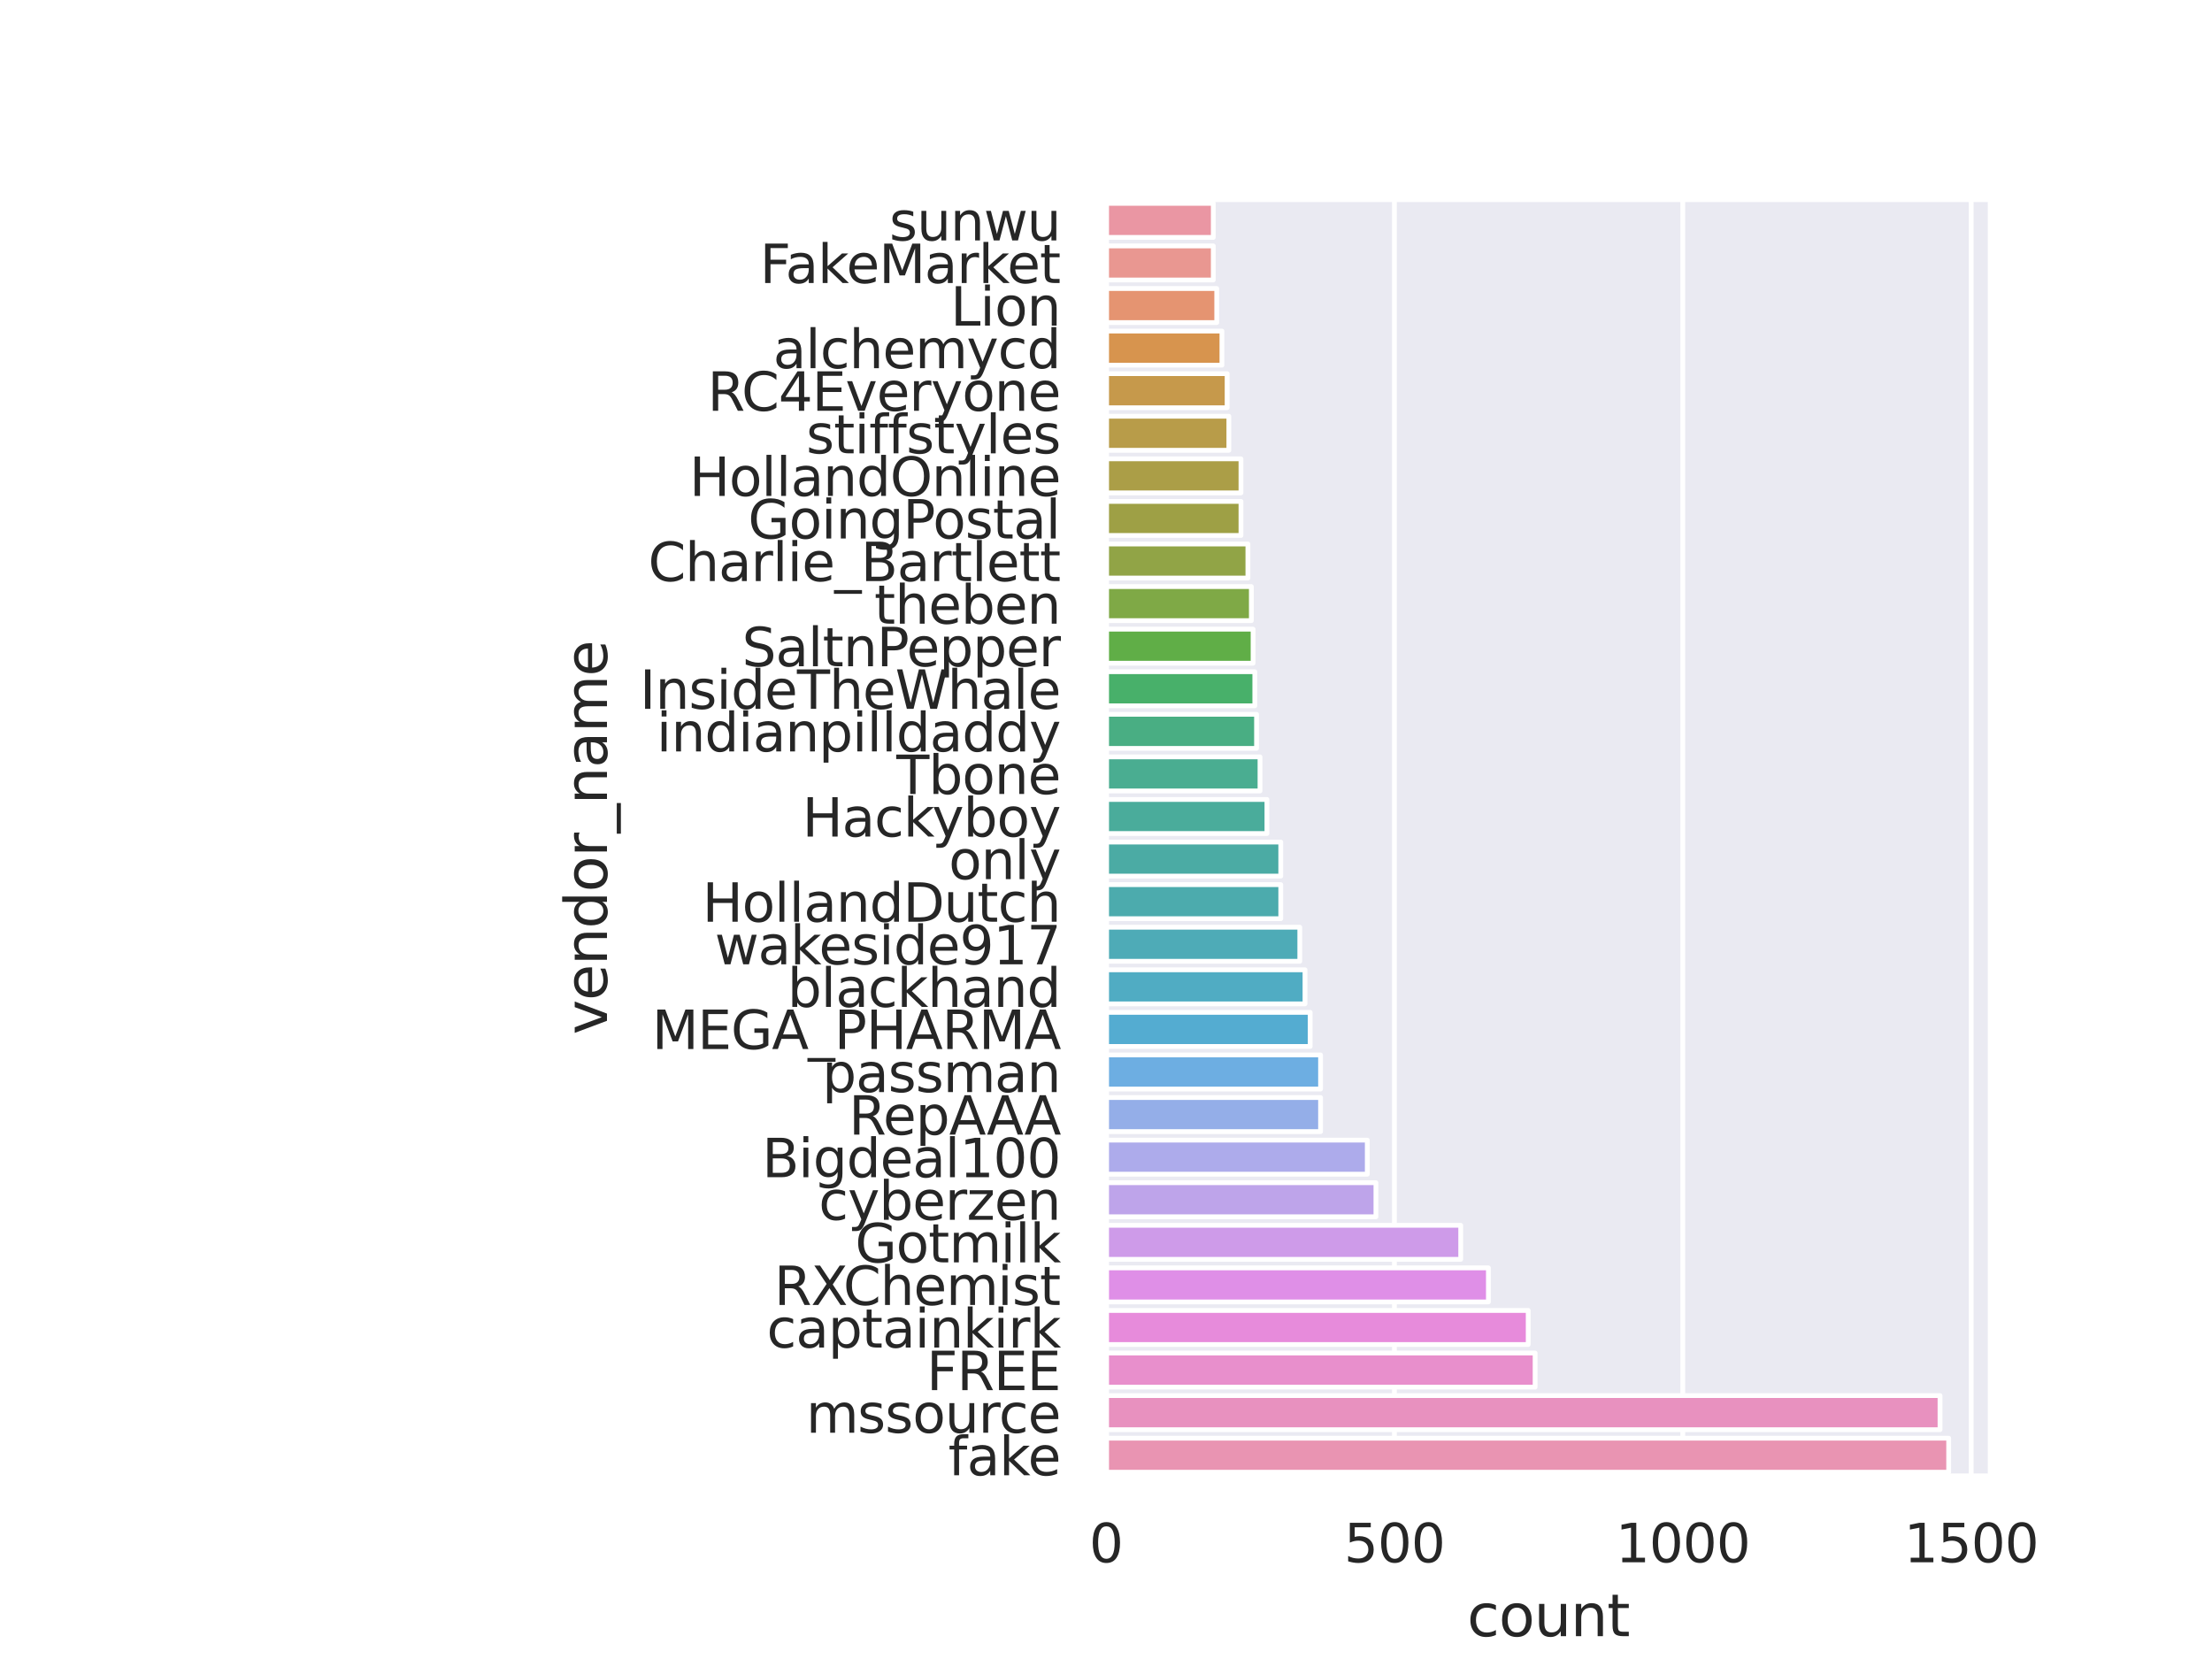 <?xml version="1.0" encoding="utf-8" standalone="no"?>
<!DOCTYPE svg PUBLIC "-//W3C//DTD SVG 1.1//EN"
  "http://www.w3.org/Graphics/SVG/1.1/DTD/svg11.dtd">
<svg height="345.6pt" version="1.1" viewBox="0 0 460.8 345.6" width="460.8pt" xmlns="http://www.w3.org/2000/svg" xmlns:xlink="http://www.w3.org/1999/xlink">
 <defs>
  <style type="text/css">*{stroke-linecap:butt;stroke-linejoin:round;}</style>
 </defs>
 <g id="figure_1">
  <g id="patch_1">
   <path d="M 0 345.6 
L 460.8 345.6 
L 460.8 0 
L 0 0 
z
" style="fill:#ffffff;"/>
  </g>
  <g id="axes_1">
   <g id="patch_2">
    <path d="M 230.4 307.584 
L 414.72 307.584 
L 414.72 41.472 
L 230.4 41.472 
z
" style="fill:#eaeaf2;"/>
   </g>
   <g id="matplotlib.axis_1">
    <g id="xtick_1">
     <g id="line2d_1">
      <path clip-path="url(#p3f421fe443)" d="M 230.4 307.584 
L 230.4 41.472 
" style="fill:none;stroke:#ffffff;stroke-linecap:round;"/>
     </g>
     <g id="text_1">
      <!-- 0 -->
      <g style="fill:#262626;" transform="translate(226.901 325.442)scale(0.11 -0.11)">
       <defs>
        <path d="M 2034 4250 
Q 1547 4250 1301 3770 
Q 1056 3291 1056 2328 
Q 1056 1369 1301 889 
Q 1547 409 2034 409 
Q 2525 409 2770 889 
Q 3016 1369 3016 2328 
Q 3016 3291 2770 3770 
Q 2525 4250 2034 4250 
z
M 2034 4750 
Q 2819 4750 3233 4129 
Q 3647 3509 3647 2328 
Q 3647 1150 3233 529 
Q 2819 -91 2034 -91 
Q 1250 -91 836 529 
Q 422 1150 422 2328 
Q 422 3509 836 4129 
Q 1250 4750 2034 4750 
z
" id="DejaVuSans-30" transform="scale(0.016)"/>
       </defs>
       <use xlink:href="#DejaVuSans-30"/>
      </g>
     </g>
    </g>
    <g id="xtick_2">
     <g id="line2d_2">
      <path clip-path="url(#p3f421fe443)" d="M 290.476 307.584 
L 290.476 41.472 
" style="fill:none;stroke:#ffffff;stroke-linecap:round;"/>
     </g>
     <g id="text_2">
      <!-- 500 -->
      <g style="fill:#262626;" transform="translate(279.978 325.442)scale(0.11 -0.11)">
       <defs>
        <path d="M 691 4666 
L 3169 4666 
L 3169 4134 
L 1269 4134 
L 1269 2991 
Q 1406 3038 1543 3061 
Q 1681 3084 1819 3084 
Q 2600 3084 3056 2656 
Q 3513 2228 3513 1497 
Q 3513 744 3044 326 
Q 2575 -91 1722 -91 
Q 1428 -91 1123 -41 
Q 819 9 494 109 
L 494 744 
Q 775 591 1075 516 
Q 1375 441 1709 441 
Q 2250 441 2565 725 
Q 2881 1009 2881 1497 
Q 2881 1984 2565 2268 
Q 2250 2553 1709 2553 
Q 1456 2553 1204 2497 
Q 953 2441 691 2322 
L 691 4666 
z
" id="DejaVuSans-35" transform="scale(0.016)"/>
       </defs>
       <use xlink:href="#DejaVuSans-35"/>
       <use x="63.623" xlink:href="#DejaVuSans-30"/>
       <use x="127.246" xlink:href="#DejaVuSans-30"/>
      </g>
     </g>
    </g>
    <g id="xtick_3">
     <g id="line2d_3">
      <path clip-path="url(#p3f421fe443)" d="M 350.553 307.584 
L 350.553 41.472 
" style="fill:none;stroke:#ffffff;stroke-linecap:round;"/>
     </g>
     <g id="text_3">
      <!-- 1000 -->
      <g style="fill:#262626;" transform="translate(336.555 325.442)scale(0.11 -0.11)">
       <defs>
        <path d="M 794 531 
L 1825 531 
L 1825 4091 
L 703 3866 
L 703 4441 
L 1819 4666 
L 2450 4666 
L 2450 531 
L 3481 531 
L 3481 0 
L 794 0 
L 794 531 
z
" id="DejaVuSans-31" transform="scale(0.016)"/>
       </defs>
       <use xlink:href="#DejaVuSans-31"/>
       <use x="63.623" xlink:href="#DejaVuSans-30"/>
       <use x="127.246" xlink:href="#DejaVuSans-30"/>
       <use x="190.869" xlink:href="#DejaVuSans-30"/>
      </g>
     </g>
    </g>
    <g id="xtick_4">
     <g id="line2d_4">
      <path clip-path="url(#p3f421fe443)" d="M 410.629 307.584 
L 410.629 41.472 
" style="fill:none;stroke:#ffffff;stroke-linecap:round;"/>
     </g>
     <g id="text_4">
      <!-- 1500 -->
      <g style="fill:#262626;" transform="translate(396.631 325.442)scale(0.11 -0.11)">
       <use xlink:href="#DejaVuSans-31"/>
       <use x="63.623" xlink:href="#DejaVuSans-35"/>
       <use x="127.246" xlink:href="#DejaVuSans-30"/>
       <use x="190.869" xlink:href="#DejaVuSans-30"/>
      </g>
     </g>
    </g>
    <g id="text_5">
     <!-- count -->
     <g style="fill:#262626;" transform="translate(305.632 340.848)scale(0.12 -0.12)">
      <defs>
       <path d="M 3122 3366 
L 3122 2828 
Q 2878 2963 2633 3030 
Q 2388 3097 2138 3097 
Q 1578 3097 1268 2742 
Q 959 2388 959 1747 
Q 959 1106 1268 751 
Q 1578 397 2138 397 
Q 2388 397 2633 464 
Q 2878 531 3122 666 
L 3122 134 
Q 2881 22 2623 -34 
Q 2366 -91 2075 -91 
Q 1284 -91 818 406 
Q 353 903 353 1747 
Q 353 2603 823 3093 
Q 1294 3584 2113 3584 
Q 2378 3584 2631 3529 
Q 2884 3475 3122 3366 
z
" id="DejaVuSans-63" transform="scale(0.016)"/>
       <path d="M 1959 3097 
Q 1497 3097 1228 2736 
Q 959 2375 959 1747 
Q 959 1119 1226 758 
Q 1494 397 1959 397 
Q 2419 397 2687 759 
Q 2956 1122 2956 1747 
Q 2956 2369 2687 2733 
Q 2419 3097 1959 3097 
z
M 1959 3584 
Q 2709 3584 3137 3096 
Q 3566 2609 3566 1747 
Q 3566 888 3137 398 
Q 2709 -91 1959 -91 
Q 1206 -91 779 398 
Q 353 888 353 1747 
Q 353 2609 779 3096 
Q 1206 3584 1959 3584 
z
" id="DejaVuSans-6f" transform="scale(0.016)"/>
       <path d="M 544 1381 
L 544 3500 
L 1119 3500 
L 1119 1403 
Q 1119 906 1312 657 
Q 1506 409 1894 409 
Q 2359 409 2629 706 
Q 2900 1003 2900 1516 
L 2900 3500 
L 3475 3500 
L 3475 0 
L 2900 0 
L 2900 538 
Q 2691 219 2414 64 
Q 2138 -91 1772 -91 
Q 1169 -91 856 284 
Q 544 659 544 1381 
z
M 1991 3584 
L 1991 3584 
z
" id="DejaVuSans-75" transform="scale(0.016)"/>
       <path d="M 3513 2113 
L 3513 0 
L 2938 0 
L 2938 2094 
Q 2938 2591 2744 2837 
Q 2550 3084 2163 3084 
Q 1697 3084 1428 2787 
Q 1159 2491 1159 1978 
L 1159 0 
L 581 0 
L 581 3500 
L 1159 3500 
L 1159 2956 
Q 1366 3272 1645 3428 
Q 1925 3584 2291 3584 
Q 2894 3584 3203 3211 
Q 3513 2838 3513 2113 
z
" id="DejaVuSans-6e" transform="scale(0.016)"/>
       <path d="M 1172 4494 
L 1172 3500 
L 2356 3500 
L 2356 3053 
L 1172 3053 
L 1172 1153 
Q 1172 725 1289 603 
Q 1406 481 1766 481 
L 2356 481 
L 2356 0 
L 1766 0 
Q 1100 0 847 248 
Q 594 497 594 1153 
L 594 3053 
L 172 3053 
L 172 3500 
L 594 3500 
L 594 4494 
L 1172 4494 
z
" id="DejaVuSans-74" transform="scale(0.016)"/>
      </defs>
      <use xlink:href="#DejaVuSans-63"/>
      <use x="54.98" xlink:href="#DejaVuSans-6f"/>
      <use x="116.162" xlink:href="#DejaVuSans-75"/>
      <use x="179.541" xlink:href="#DejaVuSans-6e"/>
      <use x="242.92" xlink:href="#DejaVuSans-74"/>
     </g>
    </g>
   </g>
   <g id="matplotlib.axis_2">
    <g id="ytick_1">
     <g id="text_6">
      <!-- sunwu -->
      <g style="fill:#262626;" transform="translate(185.26 50.086)scale(0.11 -0.11)">
       <defs>
        <path d="M 2834 3397 
L 2834 2853 
Q 2591 2978 2328 3040 
Q 2066 3103 1784 3103 
Q 1356 3103 1142 2972 
Q 928 2841 928 2578 
Q 928 2378 1081 2264 
Q 1234 2150 1697 2047 
L 1894 2003 
Q 2506 1872 2764 1633 
Q 3022 1394 3022 966 
Q 3022 478 2636 193 
Q 2250 -91 1575 -91 
Q 1294 -91 989 -36 
Q 684 19 347 128 
L 347 722 
Q 666 556 975 473 
Q 1284 391 1588 391 
Q 1994 391 2212 530 
Q 2431 669 2431 922 
Q 2431 1156 2273 1281 
Q 2116 1406 1581 1522 
L 1381 1569 
Q 847 1681 609 1914 
Q 372 2147 372 2553 
Q 372 3047 722 3315 
Q 1072 3584 1716 3584 
Q 2034 3584 2315 3537 
Q 2597 3491 2834 3397 
z
" id="DejaVuSans-73" transform="scale(0.016)"/>
        <path d="M 269 3500 
L 844 3500 
L 1563 769 
L 2278 3500 
L 2956 3500 
L 3675 769 
L 4391 3500 
L 4966 3500 
L 4050 0 
L 3372 0 
L 2619 2869 
L 1863 0 
L 1184 0 
L 269 3500 
z
" id="DejaVuSans-77" transform="scale(0.016)"/>
       </defs>
       <use xlink:href="#DejaVuSans-73"/>
       <use x="52.1" xlink:href="#DejaVuSans-75"/>
       <use x="115.479" xlink:href="#DejaVuSans-6e"/>
       <use x="178.857" xlink:href="#DejaVuSans-77"/>
       <use x="260.645" xlink:href="#DejaVuSans-75"/>
      </g>
     </g>
    </g>
    <g id="ytick_2">
     <g id="text_7">
      <!-- FakeMarket -->
      <g style="fill:#262626;" transform="translate(158.291 58.957)scale(0.11 -0.11)">
       <defs>
        <path d="M 628 4666 
L 3309 4666 
L 3309 4134 
L 1259 4134 
L 1259 2759 
L 3109 2759 
L 3109 2228 
L 1259 2228 
L 1259 0 
L 628 0 
L 628 4666 
z
" id="DejaVuSans-46" transform="scale(0.016)"/>
        <path d="M 2194 1759 
Q 1497 1759 1228 1600 
Q 959 1441 959 1056 
Q 959 750 1161 570 
Q 1363 391 1709 391 
Q 2188 391 2477 730 
Q 2766 1069 2766 1631 
L 2766 1759 
L 2194 1759 
z
M 3341 1997 
L 3341 0 
L 2766 0 
L 2766 531 
Q 2569 213 2275 61 
Q 1981 -91 1556 -91 
Q 1019 -91 701 211 
Q 384 513 384 1019 
Q 384 1609 779 1909 
Q 1175 2209 1959 2209 
L 2766 2209 
L 2766 2266 
Q 2766 2663 2505 2880 
Q 2244 3097 1772 3097 
Q 1472 3097 1187 3025 
Q 903 2953 641 2809 
L 641 3341 
Q 956 3463 1253 3523 
Q 1550 3584 1831 3584 
Q 2591 3584 2966 3190 
Q 3341 2797 3341 1997 
z
" id="DejaVuSans-61" transform="scale(0.016)"/>
        <path d="M 581 4863 
L 1159 4863 
L 1159 1991 
L 2875 3500 
L 3609 3500 
L 1753 1863 
L 3688 0 
L 2938 0 
L 1159 1709 
L 1159 0 
L 581 0 
L 581 4863 
z
" id="DejaVuSans-6b" transform="scale(0.016)"/>
        <path d="M 3597 1894 
L 3597 1613 
L 953 1613 
Q 991 1019 1311 708 
Q 1631 397 2203 397 
Q 2534 397 2845 478 
Q 3156 559 3463 722 
L 3463 178 
Q 3153 47 2828 -22 
Q 2503 -91 2169 -91 
Q 1331 -91 842 396 
Q 353 884 353 1716 
Q 353 2575 817 3079 
Q 1281 3584 2069 3584 
Q 2775 3584 3186 3129 
Q 3597 2675 3597 1894 
z
M 3022 2063 
Q 3016 2534 2758 2815 
Q 2500 3097 2075 3097 
Q 1594 3097 1305 2825 
Q 1016 2553 972 2059 
L 3022 2063 
z
" id="DejaVuSans-65" transform="scale(0.016)"/>
        <path d="M 628 4666 
L 1569 4666 
L 2759 1491 
L 3956 4666 
L 4897 4666 
L 4897 0 
L 4281 0 
L 4281 4097 
L 3078 897 
L 2444 897 
L 1241 4097 
L 1241 0 
L 628 0 
L 628 4666 
z
" id="DejaVuSans-4d" transform="scale(0.016)"/>
        <path d="M 2631 2963 
Q 2534 3019 2420 3045 
Q 2306 3072 2169 3072 
Q 1681 3072 1420 2755 
Q 1159 2438 1159 1844 
L 1159 0 
L 581 0 
L 581 3500 
L 1159 3500 
L 1159 2956 
Q 1341 3275 1631 3429 
Q 1922 3584 2338 3584 
Q 2397 3584 2469 3576 
Q 2541 3569 2628 3553 
L 2631 2963 
z
" id="DejaVuSans-72" transform="scale(0.016)"/>
       </defs>
       <use xlink:href="#DejaVuSans-46"/>
       <use x="48.395" xlink:href="#DejaVuSans-61"/>
       <use x="109.674" xlink:href="#DejaVuSans-6b"/>
       <use x="163.959" xlink:href="#DejaVuSans-65"/>
       <use x="225.482" xlink:href="#DejaVuSans-4d"/>
       <use x="311.762" xlink:href="#DejaVuSans-61"/>
       <use x="373.041" xlink:href="#DejaVuSans-72"/>
       <use x="414.154" xlink:href="#DejaVuSans-6b"/>
       <use x="468.439" xlink:href="#DejaVuSans-65"/>
       <use x="529.963" xlink:href="#DejaVuSans-74"/>
      </g>
     </g>
    </g>
    <g id="ytick_3">
     <g id="text_8">
      <!-- Lion -->
      <g style="fill:#262626;" transform="translate(198.013 67.827)scale(0.11 -0.11)">
       <defs>
        <path d="M 628 4666 
L 1259 4666 
L 1259 531 
L 3531 531 
L 3531 0 
L 628 0 
L 628 4666 
z
" id="DejaVuSans-4c" transform="scale(0.016)"/>
        <path d="M 603 3500 
L 1178 3500 
L 1178 0 
L 603 0 
L 603 3500 
z
M 603 4863 
L 1178 4863 
L 1178 4134 
L 603 4134 
L 603 4863 
z
" id="DejaVuSans-69" transform="scale(0.016)"/>
       </defs>
       <use xlink:href="#DejaVuSans-4c"/>
       <use x="55.713" xlink:href="#DejaVuSans-69"/>
       <use x="83.496" xlink:href="#DejaVuSans-6f"/>
       <use x="144.678" xlink:href="#DejaVuSans-6e"/>
      </g>
     </g>
    </g>
    <g id="ytick_4">
     <g id="text_9">
      <!-- alchemycd -->
      <g style="fill:#262626;" transform="translate(161.058 76.698)scale(0.11 -0.11)">
       <defs>
        <path d="M 603 4863 
L 1178 4863 
L 1178 0 
L 603 0 
L 603 4863 
z
" id="DejaVuSans-6c" transform="scale(0.016)"/>
        <path d="M 3513 2113 
L 3513 0 
L 2938 0 
L 2938 2094 
Q 2938 2591 2744 2837 
Q 2550 3084 2163 3084 
Q 1697 3084 1428 2787 
Q 1159 2491 1159 1978 
L 1159 0 
L 581 0 
L 581 4863 
L 1159 4863 
L 1159 2956 
Q 1366 3272 1645 3428 
Q 1925 3584 2291 3584 
Q 2894 3584 3203 3211 
Q 3513 2838 3513 2113 
z
" id="DejaVuSans-68" transform="scale(0.016)"/>
        <path d="M 3328 2828 
Q 3544 3216 3844 3400 
Q 4144 3584 4550 3584 
Q 5097 3584 5394 3201 
Q 5691 2819 5691 2113 
L 5691 0 
L 5113 0 
L 5113 2094 
Q 5113 2597 4934 2840 
Q 4756 3084 4391 3084 
Q 3944 3084 3684 2787 
Q 3425 2491 3425 1978 
L 3425 0 
L 2847 0 
L 2847 2094 
Q 2847 2600 2669 2842 
Q 2491 3084 2119 3084 
Q 1678 3084 1418 2786 
Q 1159 2488 1159 1978 
L 1159 0 
L 581 0 
L 581 3500 
L 1159 3500 
L 1159 2956 
Q 1356 3278 1631 3431 
Q 1906 3584 2284 3584 
Q 2666 3584 2933 3390 
Q 3200 3197 3328 2828 
z
" id="DejaVuSans-6d" transform="scale(0.016)"/>
        <path d="M 2059 -325 
Q 1816 -950 1584 -1140 
Q 1353 -1331 966 -1331 
L 506 -1331 
L 506 -850 
L 844 -850 
Q 1081 -850 1212 -737 
Q 1344 -625 1503 -206 
L 1606 56 
L 191 3500 
L 800 3500 
L 1894 763 
L 2988 3500 
L 3597 3500 
L 2059 -325 
z
" id="DejaVuSans-79" transform="scale(0.016)"/>
        <path d="M 2906 2969 
L 2906 4863 
L 3481 4863 
L 3481 0 
L 2906 0 
L 2906 525 
Q 2725 213 2448 61 
Q 2172 -91 1784 -91 
Q 1150 -91 751 415 
Q 353 922 353 1747 
Q 353 2572 751 3078 
Q 1150 3584 1784 3584 
Q 2172 3584 2448 3432 
Q 2725 3281 2906 2969 
z
M 947 1747 
Q 947 1113 1208 752 
Q 1469 391 1925 391 
Q 2381 391 2643 752 
Q 2906 1113 2906 1747 
Q 2906 2381 2643 2742 
Q 2381 3103 1925 3103 
Q 1469 3103 1208 2742 
Q 947 2381 947 1747 
z
" id="DejaVuSans-64" transform="scale(0.016)"/>
       </defs>
       <use xlink:href="#DejaVuSans-61"/>
       <use x="61.279" xlink:href="#DejaVuSans-6c"/>
       <use x="89.062" xlink:href="#DejaVuSans-63"/>
       <use x="144.043" xlink:href="#DejaVuSans-68"/>
       <use x="207.422" xlink:href="#DejaVuSans-65"/>
       <use x="268.945" xlink:href="#DejaVuSans-6d"/>
       <use x="366.357" xlink:href="#DejaVuSans-79"/>
       <use x="425.537" xlink:href="#DejaVuSans-63"/>
       <use x="480.518" xlink:href="#DejaVuSans-64"/>
      </g>
     </g>
    </g>
    <g id="ytick_5">
     <g id="text_10">
      <!-- RC4Everyone -->
      <g style="fill:#262626;" transform="translate(147.394 85.568)scale(0.11 -0.11)">
       <defs>
        <path d="M 2841 2188 
Q 3044 2119 3236 1894 
Q 3428 1669 3622 1275 
L 4263 0 
L 3584 0 
L 2988 1197 
Q 2756 1666 2539 1819 
Q 2322 1972 1947 1972 
L 1259 1972 
L 1259 0 
L 628 0 
L 628 4666 
L 2053 4666 
Q 2853 4666 3247 4331 
Q 3641 3997 3641 3322 
Q 3641 2881 3436 2590 
Q 3231 2300 2841 2188 
z
M 1259 4147 
L 1259 2491 
L 2053 2491 
Q 2509 2491 2742 2702 
Q 2975 2913 2975 3322 
Q 2975 3731 2742 3939 
Q 2509 4147 2053 4147 
L 1259 4147 
z
" id="DejaVuSans-52" transform="scale(0.016)"/>
        <path d="M 4122 4306 
L 4122 3641 
Q 3803 3938 3442 4084 
Q 3081 4231 2675 4231 
Q 1875 4231 1450 3742 
Q 1025 3253 1025 2328 
Q 1025 1406 1450 917 
Q 1875 428 2675 428 
Q 3081 428 3442 575 
Q 3803 722 4122 1019 
L 4122 359 
Q 3791 134 3420 21 
Q 3050 -91 2638 -91 
Q 1578 -91 968 557 
Q 359 1206 359 2328 
Q 359 3453 968 4101 
Q 1578 4750 2638 4750 
Q 3056 4750 3426 4639 
Q 3797 4528 4122 4306 
z
" id="DejaVuSans-43" transform="scale(0.016)"/>
        <path d="M 2419 4116 
L 825 1625 
L 2419 1625 
L 2419 4116 
z
M 2253 4666 
L 3047 4666 
L 3047 1625 
L 3713 1625 
L 3713 1100 
L 3047 1100 
L 3047 0 
L 2419 0 
L 2419 1100 
L 313 1100 
L 313 1709 
L 2253 4666 
z
" id="DejaVuSans-34" transform="scale(0.016)"/>
        <path d="M 628 4666 
L 3578 4666 
L 3578 4134 
L 1259 4134 
L 1259 2753 
L 3481 2753 
L 3481 2222 
L 1259 2222 
L 1259 531 
L 3634 531 
L 3634 0 
L 628 0 
L 628 4666 
z
" id="DejaVuSans-45" transform="scale(0.016)"/>
        <path d="M 191 3500 
L 800 3500 
L 1894 563 
L 2988 3500 
L 3597 3500 
L 2284 0 
L 1503 0 
L 191 3500 
z
" id="DejaVuSans-76" transform="scale(0.016)"/>
       </defs>
       <use xlink:href="#DejaVuSans-52"/>
       <use x="64.482" xlink:href="#DejaVuSans-43"/>
       <use x="134.307" xlink:href="#DejaVuSans-34"/>
       <use x="197.93" xlink:href="#DejaVuSans-45"/>
       <use x="261.113" xlink:href="#DejaVuSans-76"/>
       <use x="320.293" xlink:href="#DejaVuSans-65"/>
       <use x="381.816" xlink:href="#DejaVuSans-72"/>
       <use x="422.93" xlink:href="#DejaVuSans-79"/>
       <use x="482.109" xlink:href="#DejaVuSans-6f"/>
       <use x="543.291" xlink:href="#DejaVuSans-6e"/>
       <use x="606.67" xlink:href="#DejaVuSans-65"/>
      </g>
     </g>
    </g>
    <g id="ytick_6">
     <g id="text_11">
      <!-- stiffstyles -->
      <g style="fill:#262626;" transform="translate(167.949 94.438)scale(0.11 -0.11)">
       <defs>
        <path d="M 2375 4863 
L 2375 4384 
L 1825 4384 
Q 1516 4384 1395 4259 
Q 1275 4134 1275 3809 
L 1275 3500 
L 2222 3500 
L 2222 3053 
L 1275 3053 
L 1275 0 
L 697 0 
L 697 3053 
L 147 3053 
L 147 3500 
L 697 3500 
L 697 3744 
Q 697 4328 969 4595 
Q 1241 4863 1831 4863 
L 2375 4863 
z
" id="DejaVuSans-66" transform="scale(0.016)"/>
       </defs>
       <use xlink:href="#DejaVuSans-73"/>
       <use x="52.1" xlink:href="#DejaVuSans-74"/>
       <use x="91.309" xlink:href="#DejaVuSans-69"/>
       <use x="119.092" xlink:href="#DejaVuSans-66"/>
       <use x="154.297" xlink:href="#DejaVuSans-66"/>
       <use x="189.502" xlink:href="#DejaVuSans-73"/>
       <use x="241.602" xlink:href="#DejaVuSans-74"/>
       <use x="280.811" xlink:href="#DejaVuSans-79"/>
       <use x="339.99" xlink:href="#DejaVuSans-6c"/>
       <use x="367.773" xlink:href="#DejaVuSans-65"/>
       <use x="429.297" xlink:href="#DejaVuSans-73"/>
      </g>
     </g>
    </g>
    <g id="ytick_7">
     <g id="text_12">
      <!-- HollandOnline -->
      <g style="fill:#262626;" transform="translate(143.608 103.309)scale(0.11 -0.11)">
       <defs>
        <path d="M 628 4666 
L 1259 4666 
L 1259 2753 
L 3553 2753 
L 3553 4666 
L 4184 4666 
L 4184 0 
L 3553 0 
L 3553 2222 
L 1259 2222 
L 1259 0 
L 628 0 
L 628 4666 
z
" id="DejaVuSans-48" transform="scale(0.016)"/>
        <path d="M 2522 4238 
Q 1834 4238 1429 3725 
Q 1025 3213 1025 2328 
Q 1025 1447 1429 934 
Q 1834 422 2522 422 
Q 3209 422 3611 934 
Q 4013 1447 4013 2328 
Q 4013 3213 3611 3725 
Q 3209 4238 2522 4238 
z
M 2522 4750 
Q 3503 4750 4090 4092 
Q 4678 3434 4678 2328 
Q 4678 1225 4090 567 
Q 3503 -91 2522 -91 
Q 1538 -91 948 565 
Q 359 1222 359 2328 
Q 359 3434 948 4092 
Q 1538 4750 2522 4750 
z
" id="DejaVuSans-4f" transform="scale(0.016)"/>
       </defs>
       <use xlink:href="#DejaVuSans-48"/>
       <use x="75.195" xlink:href="#DejaVuSans-6f"/>
       <use x="136.377" xlink:href="#DejaVuSans-6c"/>
       <use x="164.16" xlink:href="#DejaVuSans-6c"/>
       <use x="191.943" xlink:href="#DejaVuSans-61"/>
       <use x="253.223" xlink:href="#DejaVuSans-6e"/>
       <use x="316.602" xlink:href="#DejaVuSans-64"/>
       <use x="380.078" xlink:href="#DejaVuSans-4f"/>
       <use x="458.789" xlink:href="#DejaVuSans-6e"/>
       <use x="522.168" xlink:href="#DejaVuSans-6c"/>
       <use x="549.951" xlink:href="#DejaVuSans-69"/>
       <use x="577.734" xlink:href="#DejaVuSans-6e"/>
       <use x="641.113" xlink:href="#DejaVuSans-65"/>
      </g>
     </g>
    </g>
    <g id="ytick_8">
     <g id="text_13">
      <!-- GoingPostal -->
      <g style="fill:#262626;" transform="translate(155.832 112.179)scale(0.11 -0.11)">
       <defs>
        <path d="M 3809 666 
L 3809 1919 
L 2778 1919 
L 2778 2438 
L 4434 2438 
L 4434 434 
Q 4069 175 3628 42 
Q 3188 -91 2688 -91 
Q 1594 -91 976 548 
Q 359 1188 359 2328 
Q 359 3472 976 4111 
Q 1594 4750 2688 4750 
Q 3144 4750 3555 4637 
Q 3966 4525 4313 4306 
L 4313 3634 
Q 3963 3931 3569 4081 
Q 3175 4231 2741 4231 
Q 1884 4231 1454 3753 
Q 1025 3275 1025 2328 
Q 1025 1384 1454 906 
Q 1884 428 2741 428 
Q 3075 428 3337 486 
Q 3600 544 3809 666 
z
" id="DejaVuSans-47" transform="scale(0.016)"/>
        <path d="M 2906 1791 
Q 2906 2416 2648 2759 
Q 2391 3103 1925 3103 
Q 1463 3103 1205 2759 
Q 947 2416 947 1791 
Q 947 1169 1205 825 
Q 1463 481 1925 481 
Q 2391 481 2648 825 
Q 2906 1169 2906 1791 
z
M 3481 434 
Q 3481 -459 3084 -895 
Q 2688 -1331 1869 -1331 
Q 1566 -1331 1297 -1286 
Q 1028 -1241 775 -1147 
L 775 -588 
Q 1028 -725 1275 -790 
Q 1522 -856 1778 -856 
Q 2344 -856 2625 -561 
Q 2906 -266 2906 331 
L 2906 616 
Q 2728 306 2450 153 
Q 2172 0 1784 0 
Q 1141 0 747 490 
Q 353 981 353 1791 
Q 353 2603 747 3093 
Q 1141 3584 1784 3584 
Q 2172 3584 2450 3431 
Q 2728 3278 2906 2969 
L 2906 3500 
L 3481 3500 
L 3481 434 
z
" id="DejaVuSans-67" transform="scale(0.016)"/>
        <path d="M 1259 4147 
L 1259 2394 
L 2053 2394 
Q 2494 2394 2734 2622 
Q 2975 2850 2975 3272 
Q 2975 3691 2734 3919 
Q 2494 4147 2053 4147 
L 1259 4147 
z
M 628 4666 
L 2053 4666 
Q 2838 4666 3239 4311 
Q 3641 3956 3641 3272 
Q 3641 2581 3239 2228 
Q 2838 1875 2053 1875 
L 1259 1875 
L 1259 0 
L 628 0 
L 628 4666 
z
" id="DejaVuSans-50" transform="scale(0.016)"/>
       </defs>
       <use xlink:href="#DejaVuSans-47"/>
       <use x="77.49" xlink:href="#DejaVuSans-6f"/>
       <use x="138.672" xlink:href="#DejaVuSans-69"/>
       <use x="166.455" xlink:href="#DejaVuSans-6e"/>
       <use x="229.834" xlink:href="#DejaVuSans-67"/>
       <use x="293.311" xlink:href="#DejaVuSans-50"/>
       <use x="349.988" xlink:href="#DejaVuSans-6f"/>
       <use x="411.17" xlink:href="#DejaVuSans-73"/>
       <use x="463.27" xlink:href="#DejaVuSans-74"/>
       <use x="502.479" xlink:href="#DejaVuSans-61"/>
       <use x="563.758" xlink:href="#DejaVuSans-6c"/>
      </g>
     </g>
    </g>
    <g id="ytick_9">
     <g id="text_14">
      <!-- Charlie_Bartlett -->
      <g style="fill:#262626;" transform="translate(135.033 121.05)scale(0.11 -0.11)">
       <defs>
        <path d="M 3263 -1063 
L 3263 -1509 
L -63 -1509 
L -63 -1063 
L 3263 -1063 
z
" id="DejaVuSans-5f" transform="scale(0.016)"/>
        <path d="M 1259 2228 
L 1259 519 
L 2272 519 
Q 2781 519 3026 730 
Q 3272 941 3272 1375 
Q 3272 1813 3026 2020 
Q 2781 2228 2272 2228 
L 1259 2228 
z
M 1259 4147 
L 1259 2741 
L 2194 2741 
Q 2656 2741 2882 2914 
Q 3109 3088 3109 3444 
Q 3109 3797 2882 3972 
Q 2656 4147 2194 4147 
L 1259 4147 
z
M 628 4666 
L 2241 4666 
Q 2963 4666 3353 4366 
Q 3744 4066 3744 3513 
Q 3744 3084 3544 2831 
Q 3344 2578 2956 2516 
Q 3422 2416 3680 2098 
Q 3938 1781 3938 1306 
Q 3938 681 3513 340 
Q 3088 0 2303 0 
L 628 0 
L 628 4666 
z
" id="DejaVuSans-42" transform="scale(0.016)"/>
       </defs>
       <use xlink:href="#DejaVuSans-43"/>
       <use x="69.824" xlink:href="#DejaVuSans-68"/>
       <use x="133.203" xlink:href="#DejaVuSans-61"/>
       <use x="194.482" xlink:href="#DejaVuSans-72"/>
       <use x="235.596" xlink:href="#DejaVuSans-6c"/>
       <use x="263.379" xlink:href="#DejaVuSans-69"/>
       <use x="291.162" xlink:href="#DejaVuSans-65"/>
       <use x="352.686" xlink:href="#DejaVuSans-5f"/>
       <use x="402.686" xlink:href="#DejaVuSans-42"/>
       <use x="471.289" xlink:href="#DejaVuSans-61"/>
       <use x="532.568" xlink:href="#DejaVuSans-72"/>
       <use x="573.682" xlink:href="#DejaVuSans-74"/>
       <use x="612.891" xlink:href="#DejaVuSans-6c"/>
       <use x="640.674" xlink:href="#DejaVuSans-65"/>
       <use x="702.197" xlink:href="#DejaVuSans-74"/>
       <use x="741.406" xlink:href="#DejaVuSans-74"/>
      </g>
     </g>
    </g>
    <g id="ytick_10">
     <g id="text_15">
      <!-- theben -->
      <g style="fill:#262626;" transform="translate(182.125 129.92)scale(0.11 -0.11)">
       <defs>
        <path d="M 3116 1747 
Q 3116 2381 2855 2742 
Q 2594 3103 2138 3103 
Q 1681 3103 1420 2742 
Q 1159 2381 1159 1747 
Q 1159 1113 1420 752 
Q 1681 391 2138 391 
Q 2594 391 2855 752 
Q 3116 1113 3116 1747 
z
M 1159 2969 
Q 1341 3281 1617 3432 
Q 1894 3584 2278 3584 
Q 2916 3584 3314 3078 
Q 3713 2572 3713 1747 
Q 3713 922 3314 415 
Q 2916 -91 2278 -91 
Q 1894 -91 1617 61 
Q 1341 213 1159 525 
L 1159 0 
L 581 0 
L 581 4863 
L 1159 4863 
L 1159 2969 
z
" id="DejaVuSans-62" transform="scale(0.016)"/>
       </defs>
       <use xlink:href="#DejaVuSans-74"/>
       <use x="39.209" xlink:href="#DejaVuSans-68"/>
       <use x="102.588" xlink:href="#DejaVuSans-65"/>
       <use x="164.111" xlink:href="#DejaVuSans-62"/>
       <use x="227.588" xlink:href="#DejaVuSans-65"/>
       <use x="289.111" xlink:href="#DejaVuSans-6e"/>
      </g>
     </g>
    </g>
    <g id="ytick_11">
     <g id="text_16">
      <!-- SaltnPepper -->
      <g style="fill:#262626;" transform="translate(154.577 138.79)scale(0.11 -0.11)">
       <defs>
        <path d="M 3425 4513 
L 3425 3897 
Q 3066 4069 2747 4153 
Q 2428 4238 2131 4238 
Q 1616 4238 1336 4038 
Q 1056 3838 1056 3469 
Q 1056 3159 1242 3001 
Q 1428 2844 1947 2747 
L 2328 2669 
Q 3034 2534 3370 2195 
Q 3706 1856 3706 1288 
Q 3706 609 3251 259 
Q 2797 -91 1919 -91 
Q 1588 -91 1214 -16 
Q 841 59 441 206 
L 441 856 
Q 825 641 1194 531 
Q 1563 422 1919 422 
Q 2459 422 2753 634 
Q 3047 847 3047 1241 
Q 3047 1584 2836 1778 
Q 2625 1972 2144 2069 
L 1759 2144 
Q 1053 2284 737 2584 
Q 422 2884 422 3419 
Q 422 4038 858 4394 
Q 1294 4750 2059 4750 
Q 2388 4750 2728 4690 
Q 3069 4631 3425 4513 
z
" id="DejaVuSans-53" transform="scale(0.016)"/>
        <path d="M 1159 525 
L 1159 -1331 
L 581 -1331 
L 581 3500 
L 1159 3500 
L 1159 2969 
Q 1341 3281 1617 3432 
Q 1894 3584 2278 3584 
Q 2916 3584 3314 3078 
Q 3713 2572 3713 1747 
Q 3713 922 3314 415 
Q 2916 -91 2278 -91 
Q 1894 -91 1617 61 
Q 1341 213 1159 525 
z
M 3116 1747 
Q 3116 2381 2855 2742 
Q 2594 3103 2138 3103 
Q 1681 3103 1420 2742 
Q 1159 2381 1159 1747 
Q 1159 1113 1420 752 
Q 1681 391 2138 391 
Q 2594 391 2855 752 
Q 3116 1113 3116 1747 
z
" id="DejaVuSans-70" transform="scale(0.016)"/>
       </defs>
       <use xlink:href="#DejaVuSans-53"/>
       <use x="63.477" xlink:href="#DejaVuSans-61"/>
       <use x="124.756" xlink:href="#DejaVuSans-6c"/>
       <use x="152.539" xlink:href="#DejaVuSans-74"/>
       <use x="191.748" xlink:href="#DejaVuSans-6e"/>
       <use x="255.127" xlink:href="#DejaVuSans-50"/>
       <use x="311.805" xlink:href="#DejaVuSans-65"/>
       <use x="373.328" xlink:href="#DejaVuSans-70"/>
       <use x="436.805" xlink:href="#DejaVuSans-70"/>
       <use x="500.281" xlink:href="#DejaVuSans-65"/>
       <use x="561.805" xlink:href="#DejaVuSans-72"/>
      </g>
     </g>
    </g>
    <g id="ytick_12">
     <g id="text_17">
      <!-- InsideTheWhale -->
      <g style="fill:#262626;" transform="translate(133.275 147.661)scale(0.11 -0.11)">
       <defs>
        <path d="M 628 4666 
L 1259 4666 
L 1259 0 
L 628 0 
L 628 4666 
z
" id="DejaVuSans-49" transform="scale(0.016)"/>
        <path d="M -19 4666 
L 3928 4666 
L 3928 4134 
L 2272 4134 
L 2272 0 
L 1638 0 
L 1638 4134 
L -19 4134 
L -19 4666 
z
" id="DejaVuSans-54" transform="scale(0.016)"/>
        <path d="M 213 4666 
L 850 4666 
L 1831 722 
L 2809 4666 
L 3519 4666 
L 4500 722 
L 5478 4666 
L 6119 4666 
L 4947 0 
L 4153 0 
L 3169 4050 
L 2175 0 
L 1381 0 
L 213 4666 
z
" id="DejaVuSans-57" transform="scale(0.016)"/>
       </defs>
       <use xlink:href="#DejaVuSans-49"/>
       <use x="29.492" xlink:href="#DejaVuSans-6e"/>
       <use x="92.871" xlink:href="#DejaVuSans-73"/>
       <use x="144.971" xlink:href="#DejaVuSans-69"/>
       <use x="172.754" xlink:href="#DejaVuSans-64"/>
       <use x="236.23" xlink:href="#DejaVuSans-65"/>
       <use x="297.754" xlink:href="#DejaVuSans-54"/>
       <use x="358.838" xlink:href="#DejaVuSans-68"/>
       <use x="422.217" xlink:href="#DejaVuSans-65"/>
       <use x="483.74" xlink:href="#DejaVuSans-57"/>
       <use x="582.617" xlink:href="#DejaVuSans-68"/>
       <use x="645.996" xlink:href="#DejaVuSans-61"/>
       <use x="707.275" xlink:href="#DejaVuSans-6c"/>
       <use x="735.059" xlink:href="#DejaVuSans-65"/>
      </g>
     </g>
    </g>
    <g id="ytick_13">
     <g id="text_18">
      <!-- indianpilldaddy -->
      <g style="fill:#262626;" transform="translate(136.769 156.531)scale(0.11 -0.11)">
       <use xlink:href="#DejaVuSans-69"/>
       <use x="27.783" xlink:href="#DejaVuSans-6e"/>
       <use x="91.162" xlink:href="#DejaVuSans-64"/>
       <use x="154.639" xlink:href="#DejaVuSans-69"/>
       <use x="182.422" xlink:href="#DejaVuSans-61"/>
       <use x="243.701" xlink:href="#DejaVuSans-6e"/>
       <use x="307.08" xlink:href="#DejaVuSans-70"/>
       <use x="370.557" xlink:href="#DejaVuSans-69"/>
       <use x="398.34" xlink:href="#DejaVuSans-6c"/>
       <use x="426.123" xlink:href="#DejaVuSans-6c"/>
       <use x="453.906" xlink:href="#DejaVuSans-64"/>
       <use x="517.383" xlink:href="#DejaVuSans-61"/>
       <use x="578.662" xlink:href="#DejaVuSans-64"/>
       <use x="642.139" xlink:href="#DejaVuSans-64"/>
       <use x="705.615" xlink:href="#DejaVuSans-79"/>
      </g>
     </g>
    </g>
    <g id="ytick_14">
     <g id="text_19">
      <!-- Tbone -->
      <g style="fill:#262626;" transform="translate(186.728 165.402)scale(0.11 -0.11)">
       <use xlink:href="#DejaVuSans-54"/>
       <use x="61.084" xlink:href="#DejaVuSans-62"/>
       <use x="124.561" xlink:href="#DejaVuSans-6f"/>
       <use x="185.742" xlink:href="#DejaVuSans-6e"/>
       <use x="249.121" xlink:href="#DejaVuSans-65"/>
      </g>
     </g>
    </g>
    <g id="ytick_15">
     <g id="text_20">
      <!-- Hackyboy -->
      <g style="fill:#262626;" transform="translate(167.132 174.272)scale(0.11 -0.11)">
       <use xlink:href="#DejaVuSans-48"/>
       <use x="75.195" xlink:href="#DejaVuSans-61"/>
       <use x="136.475" xlink:href="#DejaVuSans-63"/>
       <use x="191.455" xlink:href="#DejaVuSans-6b"/>
       <use x="245.74" xlink:href="#DejaVuSans-79"/>
       <use x="304.92" xlink:href="#DejaVuSans-62"/>
       <use x="368.396" xlink:href="#DejaVuSans-6f"/>
       <use x="429.578" xlink:href="#DejaVuSans-79"/>
      </g>
     </g>
    </g>
    <g id="ytick_16">
     <g id="text_21">
      <!-- only -->
      <g style="fill:#262626;" transform="translate(197.632 183.142)scale(0.11 -0.11)">
       <use xlink:href="#DejaVuSans-6f"/>
       <use x="61.182" xlink:href="#DejaVuSans-6e"/>
       <use x="124.561" xlink:href="#DejaVuSans-6c"/>
       <use x="152.344" xlink:href="#DejaVuSans-79"/>
      </g>
     </g>
    </g>
    <g id="ytick_17">
     <g id="text_22">
      <!-- HollandDutch -->
      <g style="fill:#262626;" transform="translate(146.317 192.013)scale(0.11 -0.11)">
       <defs>
        <path d="M 1259 4147 
L 1259 519 
L 2022 519 
Q 2988 519 3436 956 
Q 3884 1394 3884 2338 
Q 3884 3275 3436 3711 
Q 2988 4147 2022 4147 
L 1259 4147 
z
M 628 4666 
L 1925 4666 
Q 3281 4666 3915 4102 
Q 4550 3538 4550 2338 
Q 4550 1131 3912 565 
Q 3275 0 1925 0 
L 628 0 
L 628 4666 
z
" id="DejaVuSans-44" transform="scale(0.016)"/>
       </defs>
       <use xlink:href="#DejaVuSans-48"/>
       <use x="75.195" xlink:href="#DejaVuSans-6f"/>
       <use x="136.377" xlink:href="#DejaVuSans-6c"/>
       <use x="164.16" xlink:href="#DejaVuSans-6c"/>
       <use x="191.943" xlink:href="#DejaVuSans-61"/>
       <use x="253.223" xlink:href="#DejaVuSans-6e"/>
       <use x="316.602" xlink:href="#DejaVuSans-64"/>
       <use x="380.078" xlink:href="#DejaVuSans-44"/>
       <use x="457.08" xlink:href="#DejaVuSans-75"/>
       <use x="520.459" xlink:href="#DejaVuSans-74"/>
       <use x="559.668" xlink:href="#DejaVuSans-63"/>
       <use x="614.648" xlink:href="#DejaVuSans-68"/>
      </g>
     </g>
    </g>
    <g id="ytick_18">
     <g id="text_23">
      <!-- wakeside917 -->
      <g style="fill:#262626;" transform="translate(148.89 200.883)scale(0.11 -0.11)">
       <defs>
        <path d="M 703 97 
L 703 672 
Q 941 559 1184 500 
Q 1428 441 1663 441 
Q 2288 441 2617 861 
Q 2947 1281 2994 2138 
Q 2813 1869 2534 1725 
Q 2256 1581 1919 1581 
Q 1219 1581 811 2004 
Q 403 2428 403 3163 
Q 403 3881 828 4315 
Q 1253 4750 1959 4750 
Q 2769 4750 3195 4129 
Q 3622 3509 3622 2328 
Q 3622 1225 3098 567 
Q 2575 -91 1691 -91 
Q 1453 -91 1209 -44 
Q 966 3 703 97 
z
M 1959 2075 
Q 2384 2075 2632 2365 
Q 2881 2656 2881 3163 
Q 2881 3666 2632 3958 
Q 2384 4250 1959 4250 
Q 1534 4250 1286 3958 
Q 1038 3666 1038 3163 
Q 1038 2656 1286 2365 
Q 1534 2075 1959 2075 
z
" id="DejaVuSans-39" transform="scale(0.016)"/>
        <path d="M 525 4666 
L 3525 4666 
L 3525 4397 
L 1831 0 
L 1172 0 
L 2766 4134 
L 525 4134 
L 525 4666 
z
" id="DejaVuSans-37" transform="scale(0.016)"/>
       </defs>
       <use xlink:href="#DejaVuSans-77"/>
       <use x="81.787" xlink:href="#DejaVuSans-61"/>
       <use x="143.066" xlink:href="#DejaVuSans-6b"/>
       <use x="197.352" xlink:href="#DejaVuSans-65"/>
       <use x="258.875" xlink:href="#DejaVuSans-73"/>
       <use x="310.975" xlink:href="#DejaVuSans-69"/>
       <use x="338.758" xlink:href="#DejaVuSans-64"/>
       <use x="402.234" xlink:href="#DejaVuSans-65"/>
       <use x="463.758" xlink:href="#DejaVuSans-39"/>
       <use x="527.381" xlink:href="#DejaVuSans-31"/>
       <use x="591.004" xlink:href="#DejaVuSans-37"/>
      </g>
     </g>
    </g>
    <g id="ytick_19">
     <g id="text_24">
      <!-- blackhand -->
      <g style="fill:#262626;" transform="translate(164.035 209.754)scale(0.11 -0.11)">
       <use xlink:href="#DejaVuSans-62"/>
       <use x="63.477" xlink:href="#DejaVuSans-6c"/>
       <use x="91.26" xlink:href="#DejaVuSans-61"/>
       <use x="152.539" xlink:href="#DejaVuSans-63"/>
       <use x="207.52" xlink:href="#DejaVuSans-6b"/>
       <use x="265.43" xlink:href="#DejaVuSans-68"/>
       <use x="328.809" xlink:href="#DejaVuSans-61"/>
       <use x="390.088" xlink:href="#DejaVuSans-6e"/>
       <use x="453.467" xlink:href="#DejaVuSans-64"/>
      </g>
     </g>
    </g>
    <g id="ytick_20">
     <g id="text_25">
      <!-- MEGA_PHARMA -->
      <g style="fill:#262626;" transform="translate(135.822 218.527)scale(0.11 -0.11)">
       <defs>
        <path d="M 2188 4044 
L 1331 1722 
L 3047 1722 
L 2188 4044 
z
M 1831 4666 
L 2547 4666 
L 4325 0 
L 3669 0 
L 3244 1197 
L 1141 1197 
L 716 0 
L 50 0 
L 1831 4666 
z
" id="DejaVuSans-41" transform="scale(0.016)"/>
       </defs>
       <use xlink:href="#DejaVuSans-4d"/>
       <use x="86.279" xlink:href="#DejaVuSans-45"/>
       <use x="149.463" xlink:href="#DejaVuSans-47"/>
       <use x="226.953" xlink:href="#DejaVuSans-41"/>
       <use x="295.361" xlink:href="#DejaVuSans-5f"/>
       <use x="345.361" xlink:href="#DejaVuSans-50"/>
       <use x="405.664" xlink:href="#DejaVuSans-48"/>
       <use x="480.859" xlink:href="#DejaVuSans-41"/>
       <use x="549.268" xlink:href="#DejaVuSans-52"/>
       <use x="618.75" xlink:href="#DejaVuSans-4d"/>
       <use x="705.029" xlink:href="#DejaVuSans-41"/>
      </g>
     </g>
    </g>
    <g id="ytick_21">
     <g id="text_26">
      <!-- passman -->
      <g style="fill:#262626;" transform="translate(171.288 227.494)scale(0.11 -0.11)">
       <use xlink:href="#DejaVuSans-70"/>
       <use x="63.477" xlink:href="#DejaVuSans-61"/>
       <use x="124.756" xlink:href="#DejaVuSans-73"/>
       <use x="176.855" xlink:href="#DejaVuSans-73"/>
       <use x="228.955" xlink:href="#DejaVuSans-6d"/>
       <use x="326.367" xlink:href="#DejaVuSans-61"/>
       <use x="387.646" xlink:href="#DejaVuSans-6e"/>
      </g>
     </g>
    </g>
    <g id="ytick_22">
     <g id="text_27">
      <!-- RepAAA -->
      <g style="fill:#262626;" transform="translate(176.821 236.365)scale(0.11 -0.11)">
       <use xlink:href="#DejaVuSans-52"/>
       <use x="64.982" xlink:href="#DejaVuSans-65"/>
       <use x="126.506" xlink:href="#DejaVuSans-70"/>
       <use x="189.982" xlink:href="#DejaVuSans-41"/>
       <use x="261.141" xlink:href="#DejaVuSans-41"/>
       <use x="332.299" xlink:href="#DejaVuSans-41"/>
      </g>
     </g>
    </g>
    <g id="ytick_23">
     <g id="text_28">
      <!-- Bigdeal100 -->
      <g style="fill:#262626;" transform="translate(158.769 245.235)scale(0.11 -0.11)">
       <use xlink:href="#DejaVuSans-42"/>
       <use x="68.604" xlink:href="#DejaVuSans-69"/>
       <use x="96.387" xlink:href="#DejaVuSans-67"/>
       <use x="159.863" xlink:href="#DejaVuSans-64"/>
       <use x="223.34" xlink:href="#DejaVuSans-65"/>
       <use x="284.863" xlink:href="#DejaVuSans-61"/>
       <use x="346.143" xlink:href="#DejaVuSans-6c"/>
       <use x="373.926" xlink:href="#DejaVuSans-31"/>
       <use x="437.549" xlink:href="#DejaVuSans-30"/>
       <use x="501.172" xlink:href="#DejaVuSans-30"/>
      </g>
     </g>
    </g>
    <g id="ytick_24">
     <g id="text_29">
      <!-- cyberzen -->
      <g style="fill:#262626;" transform="translate(170.554 254.106)scale(0.11 -0.11)">
       <defs>
        <path d="M 353 3500 
L 3084 3500 
L 3084 2975 
L 922 459 
L 3084 459 
L 3084 0 
L 275 0 
L 275 525 
L 2438 3041 
L 353 3041 
L 353 3500 
z
" id="DejaVuSans-7a" transform="scale(0.016)"/>
       </defs>
       <use xlink:href="#DejaVuSans-63"/>
       <use x="54.98" xlink:href="#DejaVuSans-79"/>
       <use x="114.16" xlink:href="#DejaVuSans-62"/>
       <use x="177.637" xlink:href="#DejaVuSans-65"/>
       <use x="239.16" xlink:href="#DejaVuSans-72"/>
       <use x="280.273" xlink:href="#DejaVuSans-7a"/>
       <use x="332.764" xlink:href="#DejaVuSans-65"/>
       <use x="394.287" xlink:href="#DejaVuSans-6e"/>
      </g>
     </g>
    </g>
    <g id="ytick_25">
     <g id="text_30">
      <!-- Gotmilk -->
      <g style="fill:#262626;" transform="translate(178.137 262.976)scale(0.11 -0.11)">
       <use xlink:href="#DejaVuSans-47"/>
       <use x="77.49" xlink:href="#DejaVuSans-6f"/>
       <use x="138.672" xlink:href="#DejaVuSans-74"/>
       <use x="177.881" xlink:href="#DejaVuSans-6d"/>
       <use x="275.293" xlink:href="#DejaVuSans-69"/>
       <use x="303.076" xlink:href="#DejaVuSans-6c"/>
       <use x="330.859" xlink:href="#DejaVuSans-6b"/>
      </g>
     </g>
    </g>
    <g id="ytick_26">
     <g id="text_31">
      <!-- RXChemist -->
      <g style="fill:#262626;" transform="translate(161.285 271.846)scale(0.11 -0.11)">
       <defs>
        <path d="M 403 4666 
L 1081 4666 
L 2241 2931 
L 3406 4666 
L 4084 4666 
L 2584 2425 
L 4184 0 
L 3506 0 
L 2194 1984 
L 872 0 
L 191 0 
L 1856 2491 
L 403 4666 
z
" id="DejaVuSans-58" transform="scale(0.016)"/>
       </defs>
       <use xlink:href="#DejaVuSans-52"/>
       <use x="69.482" xlink:href="#DejaVuSans-58"/>
       <use x="130.738" xlink:href="#DejaVuSans-43"/>
       <use x="200.562" xlink:href="#DejaVuSans-68"/>
       <use x="263.941" xlink:href="#DejaVuSans-65"/>
       <use x="325.465" xlink:href="#DejaVuSans-6d"/>
       <use x="422.877" xlink:href="#DejaVuSans-69"/>
       <use x="450.66" xlink:href="#DejaVuSans-73"/>
       <use x="502.76" xlink:href="#DejaVuSans-74"/>
      </g>
     </g>
    </g>
    <g id="ytick_27">
     <g id="text_32">
      <!-- captainkirk -->
      <g style="fill:#262626;" transform="translate(159.73 280.717)scale(0.11 -0.11)">
       <use xlink:href="#DejaVuSans-63"/>
       <use x="54.98" xlink:href="#DejaVuSans-61"/>
       <use x="116.26" xlink:href="#DejaVuSans-70"/>
       <use x="179.736" xlink:href="#DejaVuSans-74"/>
       <use x="218.945" xlink:href="#DejaVuSans-61"/>
       <use x="280.225" xlink:href="#DejaVuSans-69"/>
       <use x="308.008" xlink:href="#DejaVuSans-6e"/>
       <use x="371.387" xlink:href="#DejaVuSans-6b"/>
       <use x="429.297" xlink:href="#DejaVuSans-69"/>
       <use x="457.08" xlink:href="#DejaVuSans-72"/>
       <use x="498.193" xlink:href="#DejaVuSans-6b"/>
      </g>
     </g>
    </g>
    <g id="ytick_28">
     <g id="text_33">
      <!-- FREE -->
      <g style="fill:#262626;" transform="translate(193.029 289.587)scale(0.11 -0.11)">
       <use xlink:href="#DejaVuSans-46"/>
       <use x="57.52" xlink:href="#DejaVuSans-52"/>
       <use x="127.002" xlink:href="#DejaVuSans-45"/>
       <use x="190.186" xlink:href="#DejaVuSans-45"/>
      </g>
     </g>
    </g>
    <g id="ytick_29">
     <g id="text_34">
      <!-- mssource -->
      <g style="fill:#262626;" transform="translate(167.932 298.458)scale(0.11 -0.11)">
       <use xlink:href="#DejaVuSans-6d"/>
       <use x="97.412" xlink:href="#DejaVuSans-73"/>
       <use x="149.512" xlink:href="#DejaVuSans-73"/>
       <use x="201.611" xlink:href="#DejaVuSans-6f"/>
       <use x="262.793" xlink:href="#DejaVuSans-75"/>
       <use x="326.172" xlink:href="#DejaVuSans-72"/>
       <use x="365.035" xlink:href="#DejaVuSans-63"/>
       <use x="420.016" xlink:href="#DejaVuSans-65"/>
      </g>
     </g>
    </g>
    <g id="ytick_30">
     <g id="text_35">
      <!-- fake -->
      <g style="fill:#262626;" transform="translate(197.547 307.328)scale(0.11 -0.11)">
       <use xlink:href="#DejaVuSans-66"/>
       <use x="35.205" xlink:href="#DejaVuSans-61"/>
       <use x="96.484" xlink:href="#DejaVuSans-6b"/>
       <use x="150.77" xlink:href="#DejaVuSans-65"/>
      </g>
     </g>
    </g>
    <g id="text_36">
     <!-- vendor_name -->
     <g style="fill:#262626;" transform="translate(126.445 215.536)rotate(-90)scale(0.12 -0.12)">
      <use xlink:href="#DejaVuSans-76"/>
      <use x="59.18" xlink:href="#DejaVuSans-65"/>
      <use x="120.703" xlink:href="#DejaVuSans-6e"/>
      <use x="184.082" xlink:href="#DejaVuSans-64"/>
      <use x="247.559" xlink:href="#DejaVuSans-6f"/>
      <use x="308.74" xlink:href="#DejaVuSans-72"/>
      <use x="349.854" xlink:href="#DejaVuSans-5f"/>
      <use x="399.854" xlink:href="#DejaVuSans-6e"/>
      <use x="463.232" xlink:href="#DejaVuSans-61"/>
      <use x="524.512" xlink:href="#DejaVuSans-6d"/>
      <use x="621.924" xlink:href="#DejaVuSans-65"/>
     </g>
    </g>
   </g>
   <g id="patch_3">
    <path clip-path="url(#p3f421fe443)" d="M 230.4 42.359 
L 252.748 42.359 
L 252.748 49.455 
L 230.4 49.455 
z
" style="fill:#ea96a3;stroke:#ffffff;stroke-linejoin:miter;"/>
   </g>
   <g id="patch_4">
    <path clip-path="url(#p3f421fe443)" d="M 230.4 51.229 
L 252.748 51.229 
L 252.748 58.326 
L 230.4 58.326 
z
" style="fill:#e99791;stroke:#ffffff;stroke-linejoin:miter;"/>
   </g>
   <g id="patch_5">
    <path clip-path="url(#p3f421fe443)" d="M 230.4 60.1 
L 253.469 60.1 
L 253.469 67.196 
L 230.4 67.196 
z
" style="fill:#e59471;stroke:#ffffff;stroke-linejoin:miter;"/>
   </g>
   <g id="patch_6">
    <path clip-path="url(#p3f421fe443)" d="M 230.4 68.97 
L 254.551 68.97 
L 254.551 76.067 
L 230.4 76.067 
z
" style="fill:#d7944e;stroke:#ffffff;stroke-linejoin:miter;"/>
   </g>
   <g id="patch_7">
    <path clip-path="url(#p3f421fe443)" d="M 230.4 77.841 
L 255.632 77.841 
L 255.632 84.937 
L 230.4 84.937 
z
" style="fill:#c6994b;stroke:#ffffff;stroke-linejoin:miter;"/>
   </g>
   <g id="patch_8">
    <path clip-path="url(#p3f421fe443)" d="M 230.4 86.711 
L 255.992 86.711 
L 255.992 93.807 
L 230.4 93.807 
z
" style="fill:#b89c49;stroke:#ffffff;stroke-linejoin:miter;"/>
   </g>
   <g id="patch_9">
    <path clip-path="url(#p3f421fe443)" d="M 230.4 95.581 
L 258.516 95.581 
L 258.516 102.678 
L 230.4 102.678 
z
" style="fill:#ab9e47;stroke:#ffffff;stroke-linejoin:miter;"/>
   </g>
   <g id="patch_10">
    <path clip-path="url(#p3f421fe443)" d="M 230.4 104.452 
L 258.516 104.452 
L 258.516 111.548 
L 230.4 111.548 
z
" style="fill:#9ea045;stroke:#ffffff;stroke-linejoin:miter;"/>
   </g>
   <g id="patch_11">
    <path clip-path="url(#p3f421fe443)" d="M 230.4 113.322 
L 259.958 113.322 
L 259.958 120.419 
L 230.4 120.419 
z
" style="fill:#91a446;stroke:#ffffff;stroke-linejoin:miter;"/>
   </g>
   <g id="patch_12">
    <path clip-path="url(#p3f421fe443)" d="M 230.4 122.193 
L 260.678 122.193 
L 260.678 129.289 
L 230.4 129.289 
z
" style="fill:#7fa946;stroke:#ffffff;stroke-linejoin:miter;"/>
   </g>
   <g id="patch_13">
    <path clip-path="url(#p3f421fe443)" d="M 230.4 131.063 
L 261.039 131.063 
L 261.039 138.159 
L 230.4 138.159 
z
" style="fill:#60ae47;stroke:#ffffff;stroke-linejoin:miter;"/>
   </g>
   <g id="patch_14">
    <path clip-path="url(#p3f421fe443)" d="M 230.4 139.933 
L 261.399 139.933 
L 261.399 147.03 
L 230.4 147.03 
z
" style="fill:#48b06a;stroke:#ffffff;stroke-linejoin:miter;"/>
   </g>
   <g id="patch_15">
    <path clip-path="url(#p3f421fe443)" d="M 230.4 148.804 
L 261.76 148.804 
L 261.76 155.9 
L 230.4 155.9 
z
" style="fill:#49ae83;stroke:#ffffff;stroke-linejoin:miter;"/>
   </g>
   <g id="patch_16">
    <path clip-path="url(#p3f421fe443)" d="M 230.4 157.674 
L 262.481 157.674 
L 262.481 164.771 
L 230.4 164.771 
z
" style="fill:#4aad91;stroke:#ffffff;stroke-linejoin:miter;"/>
   </g>
   <g id="patch_17">
    <path clip-path="url(#p3f421fe443)" d="M 230.4 166.545 
L 263.923 166.545 
L 263.923 173.641 
L 230.4 173.641 
z
" style="fill:#4aac9b;stroke:#ffffff;stroke-linejoin:miter;"/>
   </g>
   <g id="patch_18">
    <path clip-path="url(#p3f421fe443)" d="M 230.4 175.415 
L 266.806 175.415 
L 266.806 182.511 
L 230.4 182.511 
z
" style="fill:#4baba4;stroke:#ffffff;stroke-linejoin:miter;"/>
   </g>
   <g id="patch_19">
    <path clip-path="url(#p3f421fe443)" d="M 230.4 184.285 
L 266.806 184.285 
L 266.806 191.382 
L 230.4 191.382 
z
" style="fill:#4cabad;stroke:#ffffff;stroke-linejoin:miter;"/>
   </g>
   <g id="patch_20">
    <path clip-path="url(#p3f421fe443)" d="M 230.4 193.156 
L 270.771 193.156 
L 270.771 200.252 
L 230.4 200.252 
z
" style="fill:#4eabb7;stroke:#ffffff;stroke-linejoin:miter;"/>
   </g>
   <g id="patch_21">
    <path clip-path="url(#p3f421fe443)" d="M 230.4 202.026 
L 271.853 202.026 
L 271.853 209.123 
L 230.4 209.123 
z
" style="fill:#50acc3;stroke:#ffffff;stroke-linejoin:miter;"/>
   </g>
   <g id="patch_22">
    <path clip-path="url(#p3f421fe443)" d="M 230.4 210.897 
L 272.934 210.897 
L 272.934 217.993 
L 230.4 217.993 
z
" style="fill:#54acd1;stroke:#ffffff;stroke-linejoin:miter;"/>
   </g>
   <g id="patch_23">
    <path clip-path="url(#p3f421fe443)" d="M 230.4 219.767 
L 275.097 219.767 
L 275.097 226.863 
L 230.4 226.863 
z
" style="fill:#6daee2;stroke:#ffffff;stroke-linejoin:miter;"/>
   </g>
   <g id="patch_24">
    <path clip-path="url(#p3f421fe443)" d="M 230.4 228.637 
L 275.097 228.637 
L 275.097 235.734 
L 230.4 235.734 
z
" style="fill:#94aee8;stroke:#ffffff;stroke-linejoin:miter;"/>
   </g>
   <g id="patch_25">
    <path clip-path="url(#p3f421fe443)" d="M 230.4 237.508 
L 284.829 237.508 
L 284.829 244.604 
L 230.4 244.604 
z
" style="fill:#adabeb;stroke:#ffffff;stroke-linejoin:miter;"/>
   </g>
   <g id="patch_26">
    <path clip-path="url(#p3f421fe443)" d="M 230.4 246.378 
L 286.631 246.378 
L 286.631 253.475 
L 230.4 253.475 
z
" style="fill:#bea4ea;stroke:#ffffff;stroke-linejoin:miter;"/>
   </g>
   <g id="patch_27">
    <path clip-path="url(#p3f421fe443)" d="M 230.4 255.249 
L 304.294 255.249 
L 304.294 262.345 
L 230.4 262.345 
z
" style="fill:#ce9be9;stroke:#ffffff;stroke-linejoin:miter;"/>
   </g>
   <g id="patch_28">
    <path clip-path="url(#p3f421fe443)" d="M 230.4 264.119 
L 310.061 264.119 
L 310.061 271.215 
L 230.4 271.215 
z
" style="fill:#df8fe7;stroke:#ffffff;stroke-linejoin:miter;"/>
   </g>
   <g id="patch_29">
    <path clip-path="url(#p3f421fe443)" d="M 230.4 272.989 
L 318.352 272.989 
L 318.352 280.086 
L 230.4 280.086 
z
" style="fill:#e78bdb;stroke:#ffffff;stroke-linejoin:miter;"/>
   </g>
   <g id="patch_30">
    <path clip-path="url(#p3f421fe443)" d="M 230.4 281.86 
L 319.793 281.86 
L 319.793 288.956 
L 230.4 288.956 
z
" style="fill:#e88fcc;stroke:#ffffff;stroke-linejoin:miter;"/>
   </g>
   <g id="patch_31">
    <path clip-path="url(#p3f421fe443)" d="M 230.4 290.73 
L 404.141 290.73 
L 404.141 297.827 
L 230.4 297.827 
z
" style="fill:#e891bf;stroke:#ffffff;stroke-linejoin:miter;"/>
   </g>
   <g id="patch_32">
    <path clip-path="url(#p3f421fe443)" d="M 230.4 299.601 
L 405.943 299.601 
L 405.943 306.697 
L 230.4 306.697 
z
" style="fill:#e994b2;stroke:#ffffff;stroke-linejoin:miter;"/>
   </g>
   <g id="line2d_5">
    <path clip-path="url(#p3f421fe443)" style="fill:none;stroke:#424242;stroke-linecap:round;stroke-width:2.7;"/>
   </g>
   <g id="line2d_6">
    <path clip-path="url(#p3f421fe443)" style="fill:none;stroke:#424242;stroke-linecap:round;stroke-width:2.7;"/>
   </g>
   <g id="line2d_7">
    <path clip-path="url(#p3f421fe443)" style="fill:none;stroke:#424242;stroke-linecap:round;stroke-width:2.7;"/>
   </g>
   <g id="line2d_8">
    <path clip-path="url(#p3f421fe443)" style="fill:none;stroke:#424242;stroke-linecap:round;stroke-width:2.7;"/>
   </g>
   <g id="line2d_9">
    <path clip-path="url(#p3f421fe443)" style="fill:none;stroke:#424242;stroke-linecap:round;stroke-width:2.7;"/>
   </g>
   <g id="line2d_10">
    <path clip-path="url(#p3f421fe443)" style="fill:none;stroke:#424242;stroke-linecap:round;stroke-width:2.7;"/>
   </g>
   <g id="line2d_11">
    <path clip-path="url(#p3f421fe443)" style="fill:none;stroke:#424242;stroke-linecap:round;stroke-width:2.7;"/>
   </g>
   <g id="line2d_12">
    <path clip-path="url(#p3f421fe443)" style="fill:none;stroke:#424242;stroke-linecap:round;stroke-width:2.7;"/>
   </g>
   <g id="line2d_13">
    <path clip-path="url(#p3f421fe443)" style="fill:none;stroke:#424242;stroke-linecap:round;stroke-width:2.7;"/>
   </g>
   <g id="line2d_14">
    <path clip-path="url(#p3f421fe443)" style="fill:none;stroke:#424242;stroke-linecap:round;stroke-width:2.7;"/>
   </g>
   <g id="line2d_15">
    <path clip-path="url(#p3f421fe443)" style="fill:none;stroke:#424242;stroke-linecap:round;stroke-width:2.7;"/>
   </g>
   <g id="line2d_16">
    <path clip-path="url(#p3f421fe443)" style="fill:none;stroke:#424242;stroke-linecap:round;stroke-width:2.7;"/>
   </g>
   <g id="line2d_17">
    <path clip-path="url(#p3f421fe443)" style="fill:none;stroke:#424242;stroke-linecap:round;stroke-width:2.7;"/>
   </g>
   <g id="line2d_18">
    <path clip-path="url(#p3f421fe443)" style="fill:none;stroke:#424242;stroke-linecap:round;stroke-width:2.7;"/>
   </g>
   <g id="line2d_19">
    <path clip-path="url(#p3f421fe443)" style="fill:none;stroke:#424242;stroke-linecap:round;stroke-width:2.7;"/>
   </g>
   <g id="line2d_20">
    <path clip-path="url(#p3f421fe443)" style="fill:none;stroke:#424242;stroke-linecap:round;stroke-width:2.7;"/>
   </g>
   <g id="line2d_21">
    <path clip-path="url(#p3f421fe443)" style="fill:none;stroke:#424242;stroke-linecap:round;stroke-width:2.7;"/>
   </g>
   <g id="line2d_22">
    <path clip-path="url(#p3f421fe443)" style="fill:none;stroke:#424242;stroke-linecap:round;stroke-width:2.7;"/>
   </g>
   <g id="line2d_23">
    <path clip-path="url(#p3f421fe443)" style="fill:none;stroke:#424242;stroke-linecap:round;stroke-width:2.7;"/>
   </g>
   <g id="line2d_24">
    <path clip-path="url(#p3f421fe443)" style="fill:none;stroke:#424242;stroke-linecap:round;stroke-width:2.7;"/>
   </g>
   <g id="line2d_25">
    <path clip-path="url(#p3f421fe443)" style="fill:none;stroke:#424242;stroke-linecap:round;stroke-width:2.7;"/>
   </g>
   <g id="line2d_26">
    <path clip-path="url(#p3f421fe443)" style="fill:none;stroke:#424242;stroke-linecap:round;stroke-width:2.7;"/>
   </g>
   <g id="line2d_27">
    <path clip-path="url(#p3f421fe443)" style="fill:none;stroke:#424242;stroke-linecap:round;stroke-width:2.7;"/>
   </g>
   <g id="line2d_28">
    <path clip-path="url(#p3f421fe443)" style="fill:none;stroke:#424242;stroke-linecap:round;stroke-width:2.7;"/>
   </g>
   <g id="line2d_29">
    <path clip-path="url(#p3f421fe443)" style="fill:none;stroke:#424242;stroke-linecap:round;stroke-width:2.7;"/>
   </g>
   <g id="line2d_30">
    <path clip-path="url(#p3f421fe443)" style="fill:none;stroke:#424242;stroke-linecap:round;stroke-width:2.7;"/>
   </g>
   <g id="line2d_31">
    <path clip-path="url(#p3f421fe443)" style="fill:none;stroke:#424242;stroke-linecap:round;stroke-width:2.7;"/>
   </g>
   <g id="line2d_32">
    <path clip-path="url(#p3f421fe443)" style="fill:none;stroke:#424242;stroke-linecap:round;stroke-width:2.7;"/>
   </g>
   <g id="line2d_33">
    <path clip-path="url(#p3f421fe443)" style="fill:none;stroke:#424242;stroke-linecap:round;stroke-width:2.7;"/>
   </g>
   <g id="line2d_34">
    <path clip-path="url(#p3f421fe443)" style="fill:none;stroke:#424242;stroke-linecap:round;stroke-width:2.7;"/>
   </g>
   <g id="patch_33">
    <path d="M 230.4 307.584 
L 230.4 41.472 
" style="fill:none;stroke:#ffffff;stroke-linecap:square;stroke-linejoin:miter;stroke-width:1.25;"/>
   </g>
   <g id="patch_34">
    <path d="M 414.72 307.584 
L 414.72 41.472 
" style="fill:none;stroke:#ffffff;stroke-linecap:square;stroke-linejoin:miter;stroke-width:1.25;"/>
   </g>
   <g id="patch_35">
    <path d="M 230.4 307.584 
L 414.72 307.584 
" style="fill:none;stroke:#ffffff;stroke-linecap:square;stroke-linejoin:miter;stroke-width:1.25;"/>
   </g>
   <g id="patch_36">
    <path d="M 230.4 41.472 
L 414.72 41.472 
" style="fill:none;stroke:#ffffff;stroke-linecap:square;stroke-linejoin:miter;stroke-width:1.25;"/>
   </g>
  </g>
 </g>
 <defs>
  <clipPath id="p3f421fe443">
   <rect height="266.112" width="184.32" x="230.4" y="41.472"/>
  </clipPath>
 </defs>
</svg>
